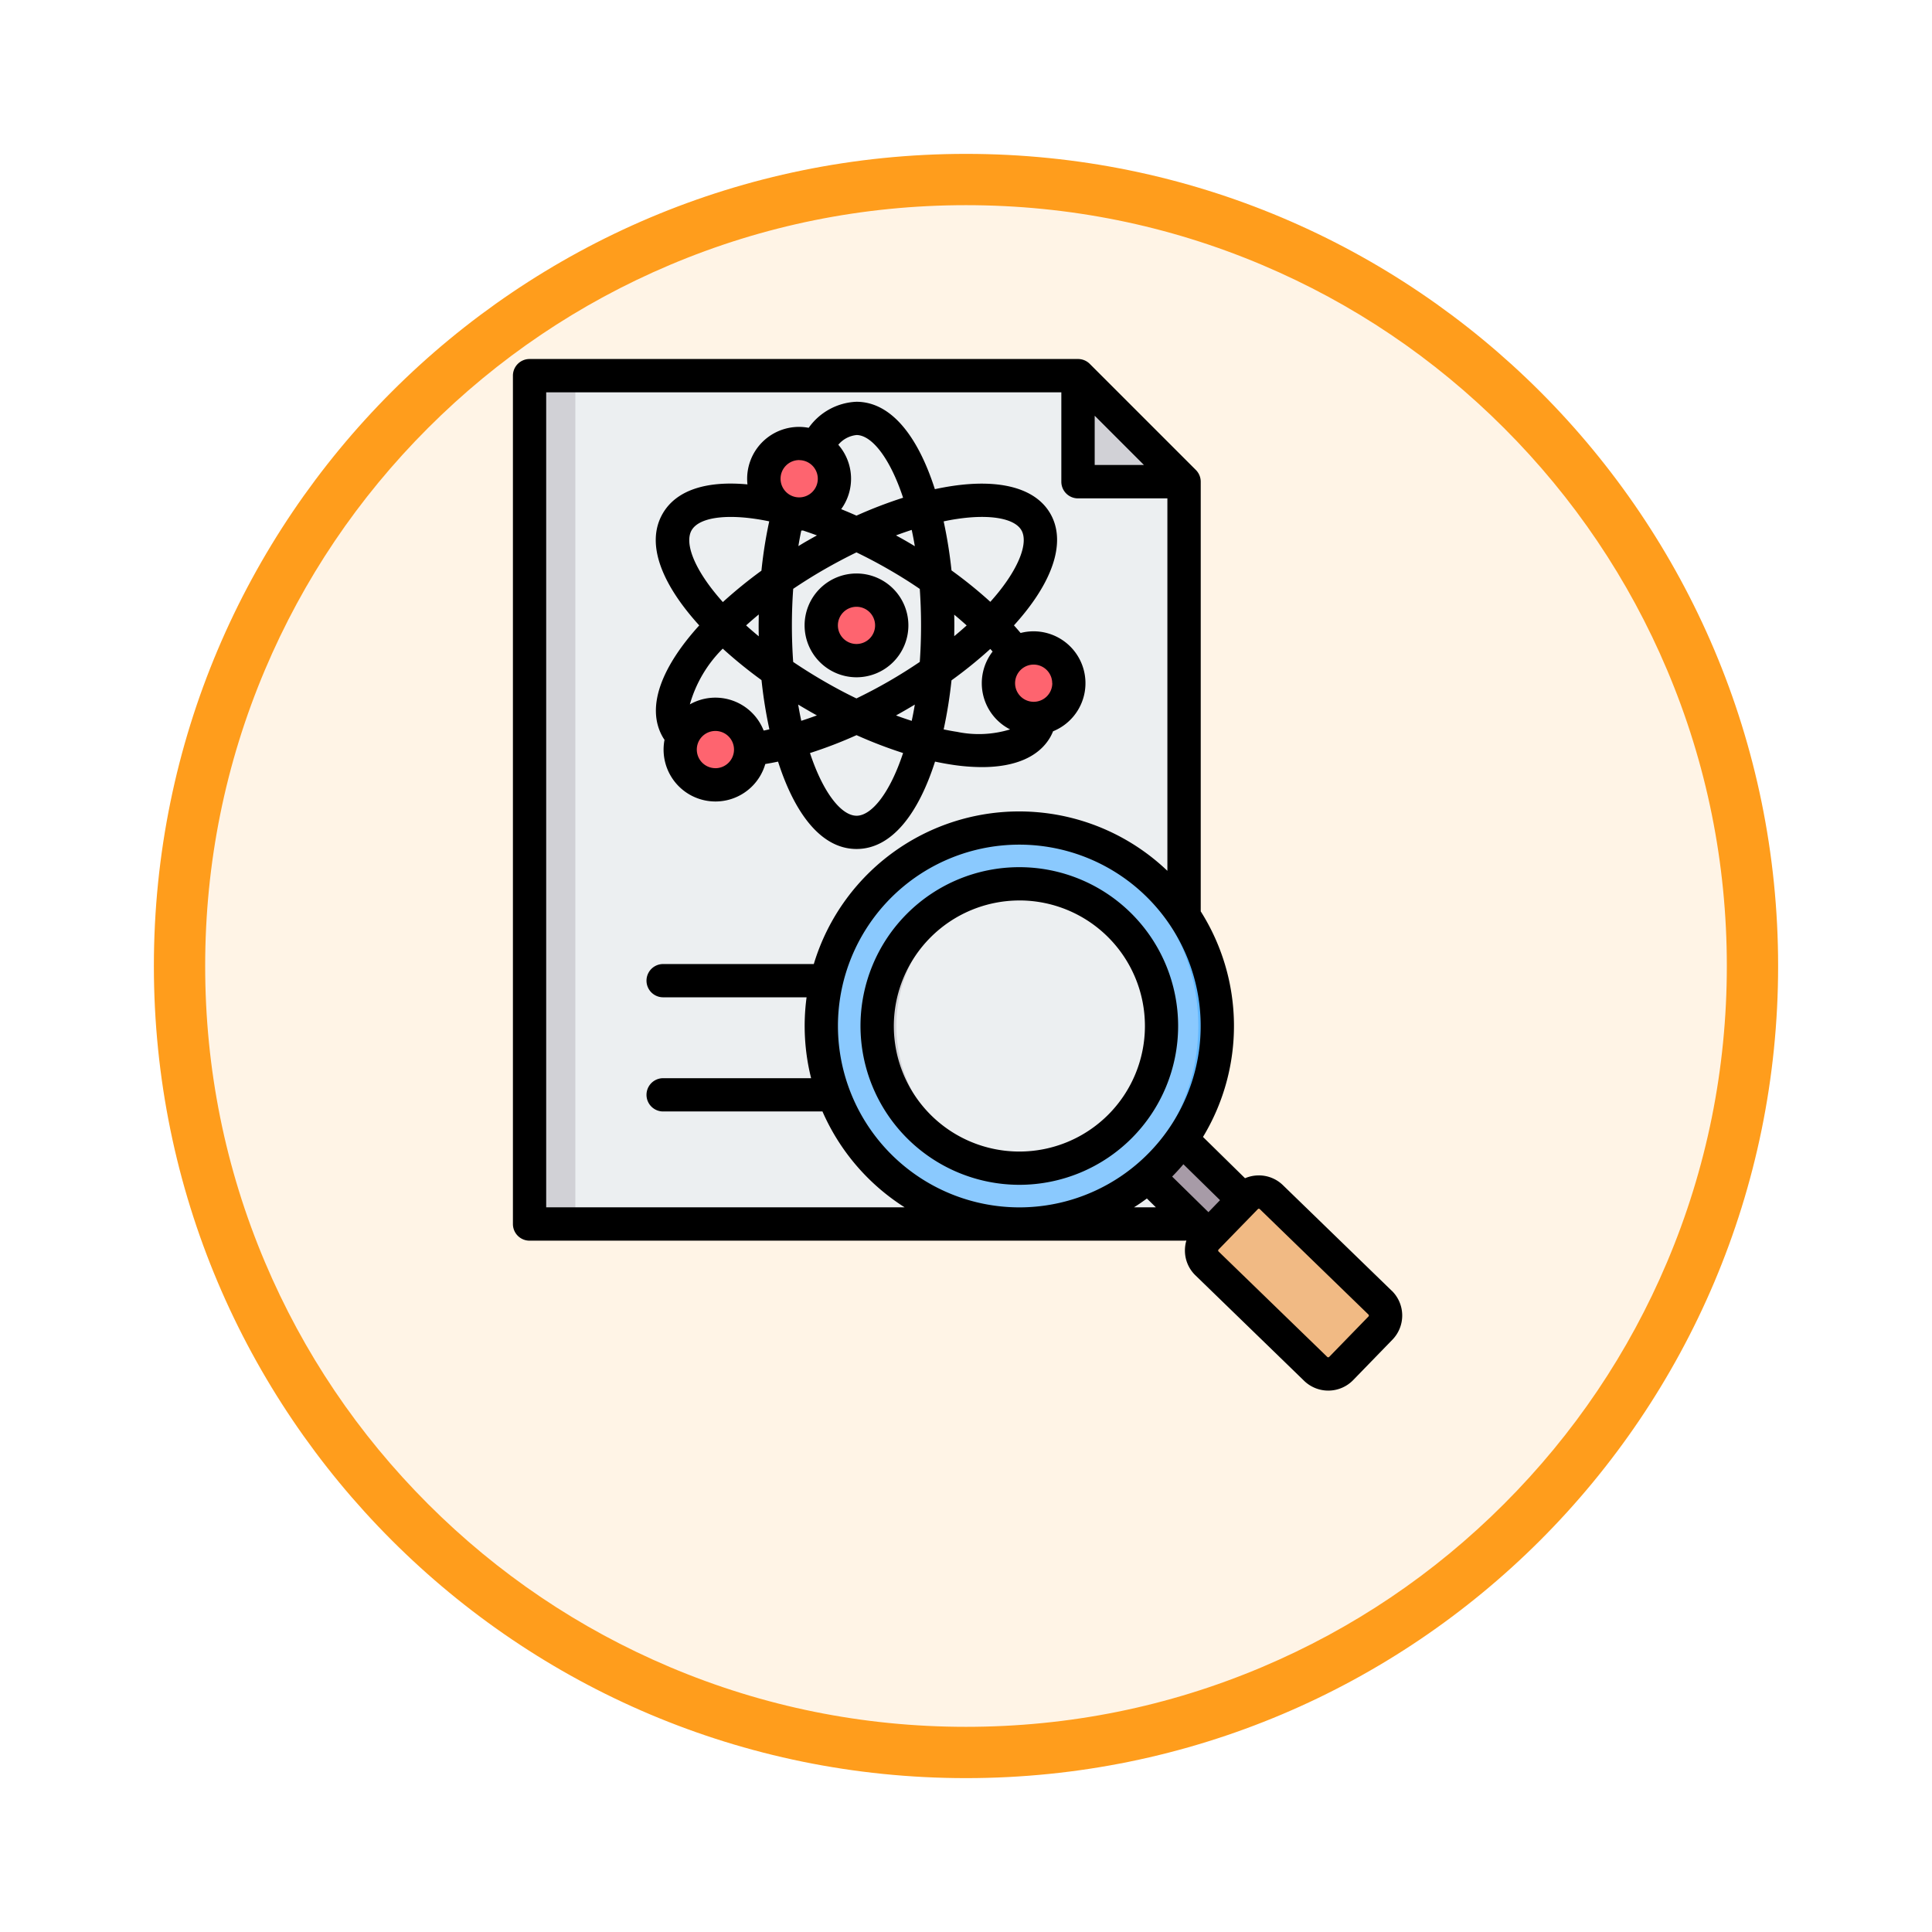 <svg xmlns="http://www.w3.org/2000/svg" xmlns:xlink="http://www.w3.org/1999/xlink" width="113" height="113" viewBox="0 0 113 113">
  <defs>
    <filter id="Trazado_982547" x="0" y="0" width="113" height="113" filterUnits="userSpaceOnUse">
      <feOffset dy="3" input="SourceAlpha"/>
      <feGaussianBlur stdDeviation="3" result="blur"/>
      <feFlood flood-opacity="0.161"/>
      <feComposite operator="in" in2="blur"/>
      <feComposite in="SourceGraphic"/>
    </filter>
  </defs>
  <g id="Grupo_1174645" data-name="Grupo 1174645" transform="translate(-615.461 -1921)">
    <g id="Grupo_1173068" data-name="Grupo 1173068" transform="translate(444 -1060)">
      <g id="Grupo_1166845" data-name="Grupo 1166845" transform="translate(180.461 2987)">
        <g id="Grupo_1166720" data-name="Grupo 1166720">
          <g id="Grupo_1164305" data-name="Grupo 1164305" transform="translate(0)">
            <g id="Grupo_1163948" data-name="Grupo 1163948">
              <g id="Grupo_1158168" data-name="Grupo 1158168">
                <g id="Grupo_1152576" data-name="Grupo 1152576">
                  <g id="Grupo_1148633" data-name="Grupo 1148633">
                    <g id="Grupo_1148525" data-name="Grupo 1148525">
                      <g transform="matrix(1, 0, 0, 1, -9, -6)" filter="url(#Trazado_982547)">
                        <g id="Trazado_982547-2" data-name="Trazado 982547" transform="translate(9 6)" fill="#fff4e6">
                          <path d="M 47.5 93.5 C 41.289 93.5 35.265 92.284 29.595 89.886 C 24.118 87.569 19.198 84.252 14.973 80.027 C 10.748 75.802 7.431 70.882 5.114 65.405 C 2.716 59.735 1.5 53.711 1.5 47.5 C 1.5 41.289 2.716 35.265 5.114 29.595 C 7.431 24.118 10.748 19.198 14.973 14.973 C 19.198 10.748 24.118 7.431 29.595 5.114 C 35.265 2.716 41.289 1.5 47.5 1.5 C 53.711 1.5 59.735 2.716 65.405 5.114 C 70.882 7.431 75.802 10.748 80.027 14.973 C 84.252 19.198 87.569 24.118 89.886 29.595 C 92.284 35.265 93.5 41.289 93.5 47.5 C 93.5 53.711 92.284 59.735 89.886 65.405 C 87.569 70.882 84.252 75.802 80.027 80.027 C 75.802 84.252 70.882 87.569 65.405 89.886 C 59.735 92.284 53.711 93.5 47.5 93.5 Z" stroke="none"/>
                          <path d="M 47.5 3 C 41.491 3 35.664 4.176 30.18 6.496 C 24.881 8.737 20.122 11.946 16.034 16.034 C 11.946 20.122 8.737 24.881 6.496 30.18 C 4.176 35.664 3 41.491 3 47.5 C 3 53.509 4.176 59.336 6.496 64.82 C 8.737 70.119 11.946 74.878 16.034 78.966 C 20.122 83.054 24.881 86.263 30.18 88.504 C 35.664 90.824 41.491 92 47.5 92 C 53.509 92 59.336 90.824 64.82 88.504 C 70.119 86.263 74.878 83.054 78.966 78.966 C 83.054 74.878 86.263 70.119 88.504 64.82 C 90.824 59.336 92 53.509 92 47.5 C 92 41.491 90.824 35.664 88.504 30.18 C 86.263 24.881 83.054 20.122 78.966 16.034 C 74.878 11.946 70.119 8.737 64.82 6.496 C 59.336 4.176 53.509 3 47.5 3 M 47.5 0 C 73.734 0 95 21.266 95 47.5 C 95 73.734 73.734 95 47.5 95 C 21.266 95 0 73.734 0 47.5 C 0 21.266 21.266 0 47.5 0 Z" stroke="none" fill="#ff9d1c"/>
                        </g>
                      </g>
                    </g>
                  </g>
                </g>
              </g>
            </g>
          </g>
        </g>
      </g>
    </g>
    <g id="analysis_8653272" transform="translate(603.24 1933.998)">
      <g id="Grupo_1174644" data-name="Grupo 1174644" transform="translate(43.194 8.975)">
        <g id="Grupo_1174641" data-name="Grupo 1174641" transform="translate(0 0)">
          <path id="Trazado_1030422" data-name="Trazado 1030422" d="M51.438,16H81.8a1.175,1.175,0,0,1,.86.356l5.49,5.49a1.175,1.175,0,0,1,.356.86V64.4a1.219,1.219,0,0,1-1.216,1.216H51.438A1.219,1.219,0,0,1,50.222,64.4V17.217A1.219,1.219,0,0,1,51.438,16Z" transform="translate(-50.222 -16.001)" fill="#eceff1" fill-rule="evenodd"/>
          <g id="Grupo_1174640" data-name="Grupo 1174640" transform="translate(0)">
            <path id="Trazado_1030423" data-name="Trazado 1030423" d="M51.438,16H52.9V65.62H51.438A1.219,1.219,0,0,1,50.222,64.4V17.217A1.219,1.219,0,0,1,51.438,16Z" transform="translate(-50.222 -16.001)" fill="#d1d1d6" fill-rule="evenodd"/>
            <path id="Trazado_1030424" data-name="Trazado 1030424" d="M313.95,16.867a1.221,1.221,0,0,1,.356.251l5.49,5.49a1.221,1.221,0,0,1,.251.356h-4.881a1.219,1.219,0,0,1-1.216-1.216Z" transform="translate(-281.869 -16.762)" fill="#d1d1d6" fill-rule="evenodd"/>
          </g>
        </g>
        <g id="Grupo_1174642" data-name="Grupo 1174642" transform="translate(8.392 3.116)">
          <circle id="Elipse_12115" data-name="Elipse 12115" cx="2.061" cy="2.061" r="2.061" transform="translate(18.168 14.871) rotate(-45)" fill="#fe646f"/>
          <circle id="Elipse_12116" data-name="Elipse 12116" cx="2.061" cy="2.061" r="2.061" transform="translate(0 17.212) rotate(-13.3)" fill="#fe646f"/>
          <circle id="Elipse_12117" data-name="Elipse 12117" cx="2.061" cy="2.061" r="2.061" transform="translate(7.81 11.49) rotate(-45)" fill="#fe646f"/>
          <circle id="Elipse_12118" data-name="Elipse 12118" cx="2.061" cy="2.061" r="2.061" transform="translate(4.459 2.915) rotate(-45)" fill="#fe646f"/>
        </g>
        <g id="Grupo_1174643" data-name="Grupo 1174643" transform="translate(12.261 21.66)">
          <path id="Trazado_1030425" data-name="Trazado 1030425" d="M342.862,376.624a11.646,11.646,0,0,1-1.966,2.164l5.344,5.239,2.035-2.1Z" transform="translate(-317.798 -354.417)" fill="#a79ba7" fill-rule="evenodd"/>
          <path id="Trazado_1030426" data-name="Trazado 1030426" d="M353.15,376.327a1.342,1.342,0,0,1-.582.78l5.309,5.274.65-.712Z" transform="translate(-328.05 -354.156)" fill="#837683" fill-rule="evenodd"/>
          <path id="Trazado_1030427" data-name="Trazado 1030427" d="M381.492,418.843l2.3-2.366a1.056,1.056,0,0,0-.022-1.489l-6.36-6.172a1.056,1.056,0,0,0-1.489.022l-2.3,2.366a1.056,1.056,0,0,0,.022,1.489l6.36,6.172A1.056,1.056,0,0,0,381.492,418.843Z" transform="translate(-346.282 -382.433)" fill="#f1ba84" fill-rule="evenodd"/>
          <path id="Trazado_1030428" data-name="Trazado 1030428" d="M397.244,408.817l6.36,6.172a1.056,1.056,0,0,1,.022,1.489l-2.3,2.366a1.046,1.046,0,0,1-.285.208,1.057,1.057,0,0,0,1.226-.208l2.3-2.366a1.056,1.056,0,0,0-.023-1.489l-6.36-6.172a1.057,1.057,0,0,0-1.2-.186A1.044,1.044,0,0,1,397.244,408.817Z" transform="translate(-367.061 -382.434)" fill="#e3a76f" fill-rule="evenodd"/>
          <circle id="Elipse_12119" data-name="Elipse 12119" cx="11.582" cy="11.582" r="11.582" transform="translate(0 16.376) rotate(-45)" fill="#8ac9fe"/>
          <path id="Trazado_1030429" data-name="Trazado 1030429" d="M281.647,233.485a11.582,11.582,0,1,1,0,23.163q-.283,0-.562-.014a11.581,11.581,0,0,0,0-23.136Q281.365,233.485,281.647,233.485Z" transform="translate(-265.263 -228.69)" fill="#60b7ff" fill-rule="evenodd"/>
          <circle id="Elipse_12120" data-name="Elipse 12120" cx="8.316" cy="8.316" r="8.316" transform="translate(8.068 8.061)" fill="#eceff1"/>
          <path id="Trazado_1030430" data-name="Trazado 1030430" d="M225.657,260.328c.189,0,.376.007.562.019a8.316,8.316,0,0,0,0,16.594c-.186.012-.373.019-.562.019a8.316,8.316,0,0,1,0-16.633Z" transform="translate(-209.273 -252.267)" fill="#d1d1d6" fill-rule="evenodd"/>
        </g>
      </g>
      <path id="Trazado_1030431" data-name="Trazado 1030431" d="M62.316,22.492a1.088,1.088,0,1,1-1.088,1.088A1.089,1.089,0,0,1,62.316,22.492Zm0,4.123a3.035,3.035,0,1,0-3.035-3.034A3.038,3.038,0,0,0,62.316,26.615Zm-9.642-8.6c.463-.8,2.232-1,4.538-.52a26.24,26.24,0,0,0-.456,2.885A26.843,26.843,0,0,0,54.5,22.216C52.839,20.364,52.235,18.776,52.674,18.014Zm6.289-4.1A1.089,1.089,0,1,1,57.875,15a1.09,1.09,0,0,1,1.088-1.089Zm3.353-1.469c.878,0,1.949,1.315,2.726,3.668a25.987,25.987,0,0,0-2.727,1.047c-.3-.134-.6-.259-.894-.38a3.025,3.025,0,0,0-.169-3.766A1.6,1.6,0,0,1,62.316,12.447ZM68.2,17.354c1.918-.289,3.36-.036,3.762.661s-.1,2.072-1.309,3.587c-.159.2-.33.4-.509.6a26,26,0,0,0-2.271-1.838,26.713,26.713,0,0,0-.459-2.867C67.676,17.441,67.939,17.391,68.2,17.354Zm5.568,9.608a1.088,1.088,0,1,1-1.088-1.089A1.089,1.089,0,0,1,73.763,26.961ZM68.2,29.807c-.257-.038-.519-.088-.786-.143a26.75,26.75,0,0,0,.459-2.87,26.164,26.164,0,0,0,2.269-1.836l.136.151A3.031,3.031,0,0,0,71.3,29.664,6.246,6.246,0,0,1,68.2,29.807Zm-5.879,4.906c-.878,0-1.948-1.314-2.725-3.667A25.942,25.942,0,0,0,62.318,30a26.53,26.53,0,0,0,2.723,1.045C64.264,33.4,63.194,34.714,62.316,34.714ZM56.6,24.219q-.389-.321-.74-.638c.234-.212.481-.426.74-.64,0,.212-.007.425-.007.64S56.595,24.006,56.6,24.219ZM60,28.844q-.462.172-.914.317c-.065-.305-.126-.623-.181-.95q.274.166.55.325C59.635,28.641,59.817,28.745,60,28.844Zm5.728-.633c-.055.33-.116.647-.182.954-.3-.1-.608-.2-.917-.319q.274-.151.549-.31C65.362,28.43,65.546,28.321,65.727,28.212Zm2.305-5.257c.251.208.493.419.727.629q-.35.316-.727.628c0-.21.006-.421.006-.63S68.037,23.163,68.032,22.955Zm-3.406-4.639c.31-.114.616-.222.919-.319q.1.46.182.953-.272-.165-.55-.325c-.183-.105-.367-.207-.551-.308Zm-4.2,1.995c-.645.371-1.247.751-1.812,1.131-.051.7-.077,1.416-.077,2.14,0,.744.027,1.456.075,2.137.566.382,1.169.761,1.814,1.134.628.362,1.258.7,1.886,1,.632-.306,1.265-.639,1.891-1s1.235-.744,1.814-1.136c.048-.68.074-1.392.074-2.135s-.027-1.454-.074-2.133c-.582-.4-1.188-.777-1.814-1.138s-1.256-.694-1.89-1c-.628.306-1.259.64-1.887,1Zm-1.341-2.274.1-.006q.4.133.816.287-.272.149-.544.306c-.181.1-.361.212-.54.32C58.966,18.634,59.024,18.333,59.086,18.036Zm-2.2,11.695A3.032,3.032,0,0,0,52.57,28.2a7.449,7.449,0,0,1,1.924-3.26,26.752,26.752,0,0,0,2.267,1.841,26.83,26.83,0,0,0,.46,2.877C57.109,29.686,57,29.711,56.886,29.731Zm-2.822,2.2a1.088,1.088,0,1,1,1.088-1.088A1.089,1.089,0,0,1,54.064,31.933Zm-3.076-1.812c.03.052.062.1.1.153a3.034,3.034,0,0,0,5.894,1.416c.245-.041.494-.086.746-.141.956,2.986,2.5,5.111,4.591,5.111s3.635-2.125,4.591-5.111q.509.109,1,.183a11.771,11.771,0,0,0,1.738.139c1.943,0,3.336-.6,4-1.75a2.9,2.9,0,0,0,.166-.346,3.034,3.034,0,0,0-1.9-5.749q-.187-.222-.388-.445.346-.381.652-.765c1.8-2.254,2.322-4.306,1.473-5.775S70.757,15,67.9,15.429c-.325.049-.658.111-1,.184-.956-2.986-2.5-5.112-4.591-5.112a3.6,3.6,0,0,0-2.789,1.523,3.032,3.032,0,0,0-3.581,3.309c-2.448-.226-4.179.358-4.958,1.708-1.045,1.809.025,4.216,2.138,6.54C51.014,25.9,49.944,28.31,50.989,30.121Zm20.851,9.549A7.343,7.343,0,1,1,64.5,47.013,7.352,7.352,0,0,1,71.839,39.669Zm0,16.632a9.289,9.289,0,1,0-9.289-9.289A9.3,9.3,0,0,0,71.839,56.3ZM92.263,64l-2.3,2.366h0a.082.082,0,0,1-.113,0L83.494,60.2a.076.076,0,0,1-.023-.056.078.078,0,0,1,.021-.057l2.3-2.366a.077.077,0,0,1,.056-.023h0a.075.075,0,0,1,.055.022l6.36,6.171A.084.084,0,0,1,92.263,64ZM79.3,57.1l.528.517H78.546Q78.933,57.375,79.3,57.1Zm-35.133.517H65.133a12.629,12.629,0,0,1-4.807-5.607H51.007a.973.973,0,1,1,0-1.946h8.655a12.582,12.582,0,0,1-.265-4.731h-8.39a.973.973,0,1,1,0-1.946h8.812A12.548,12.548,0,0,1,80.5,37.936V16.151h-5.23a.973.973,0,0,1-.973-.973V9.948H44.167Zm32.081-46.3,2.88,2.881h-2.88ZM82.9,57.9l-2.122-2.082c.228-.231.448-.472.658-.72l2.143,2.1ZM61.231,47.013A10.608,10.608,0,1,1,71.839,57.62,10.62,10.62,0,0,1,61.231,47.013ZM93.617,62.492l-6.36-6.172a2.018,2.018,0,0,0-1.441-.57,2.041,2.041,0,0,0-.775.165L82.582,53.5a12.531,12.531,0,0,0-.132-13.194V15.178a.975.975,0,0,0-.285-.689l-6.2-6.2A.972.972,0,0,0,75.275,8H43.194a.973.973,0,0,0-.973.973V58.594a.973.973,0,0,0,.973.973H81.478a.916.916,0,0,0,.133-.01,2.037,2.037,0,0,0-.085.614,2.01,2.01,0,0,0,.613,1.423l6.36,6.172a2.031,2.031,0,0,0,2.865-.042l2.3-2.368a2.028,2.028,0,0,0-.043-2.864Z" fill-rule="evenodd"/>
    </g>
  </g>
</svg>
